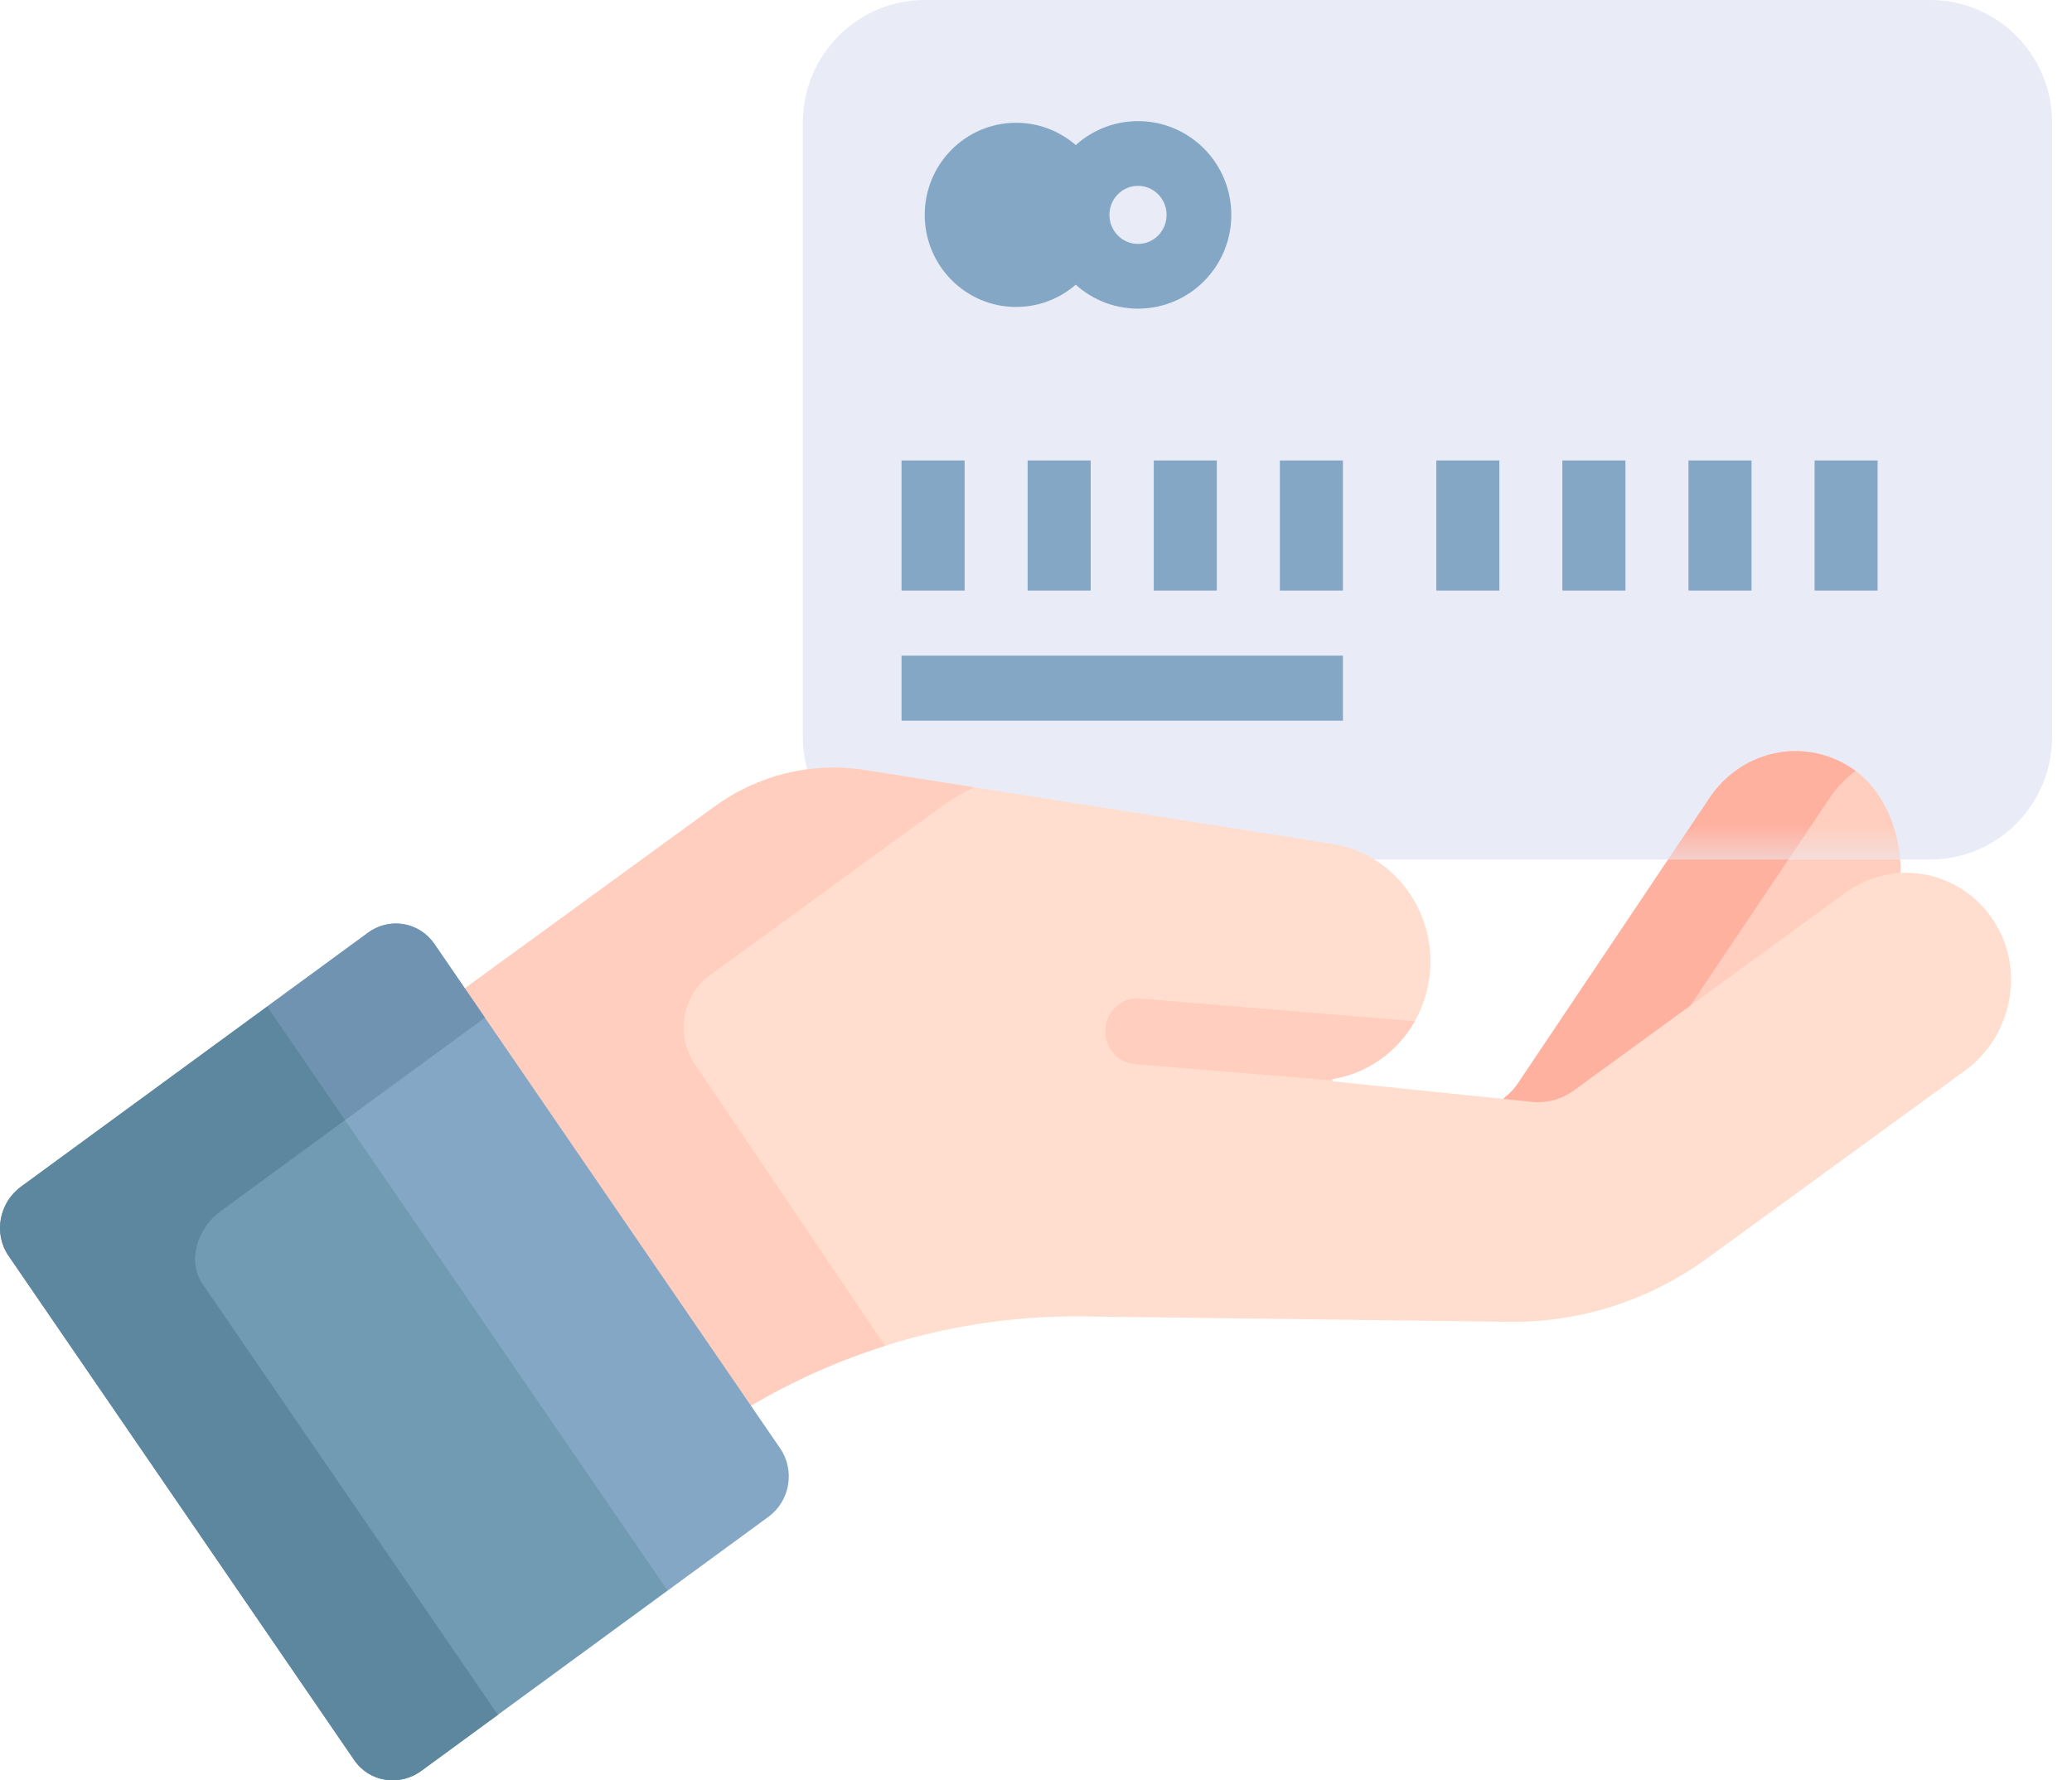<svg width="64" height="55" viewBox="0 0 64 55" fill="none" xmlns="http://www.w3.org/2000/svg">
<g clip-path="url(#clip0_1638_3130)">
<path d="M57.331 23.825C55.864 22.741 53.837 23.11 52.804 24.649L46.88 33.477C46.804 33.589 46.715 33.693 46.617 33.786L46.429 33.947L46.773 34.302H48.365L58.415 27.599L58.705 26.967C58.733 25.823 58.254 24.507 57.331 23.825Z" fill="#FFCEBE"/>
<path d="M56.518 24.649C56.735 24.325 57.005 24.043 57.316 23.815C55.85 22.744 53.834 23.115 52.804 24.649L46.88 33.476C46.804 33.589 46.715 33.693 46.617 33.786L46.429 33.947L46.773 34.302H48.365L51.398 32.279L56.518 24.649Z" fill="#FFB1A0"/>
<path d="M59.622 0H28.563C26.484 0 24.798 1.698 24.798 3.793V22.759C24.798 24.854 26.484 26.552 28.563 26.552H59.622C61.701 26.552 63.386 24.854 63.386 22.759V3.793C63.386 1.698 61.701 0 59.622 0Z" fill="#E9ECF7"/>
<mask id="mask0_1638_3130" style="mask-type:alpha" maskUnits="userSpaceOnUse" x="24" y="0" width="40" height="27">
<path d="M60.563 0H27.622C26.062 0 24.798 1.274 24.798 2.845V23.707C24.798 25.278 26.062 26.552 27.622 26.552H60.563C62.122 26.552 63.386 25.278 63.386 23.707V2.845C63.386 1.274 62.122 0 60.563 0Z" fill="#E9EBFB"/>
</mask>
<g mask="url(#mask0_1638_3130)">
<g filter="url(#filter0_f_1638_3130)">
<path d="M57.33 23.825C55.864 22.741 53.837 23.11 52.804 24.649L46.88 33.477C46.804 33.589 46.715 33.693 46.617 33.786L46.429 33.947L46.773 34.302H48.365L58.414 27.599L58.705 26.967C58.732 25.823 58.254 24.507 57.33 23.825Z" fill="#FFCEBE"/>
</g>
<g filter="url(#filter1_f_1638_3130)">
<path d="M56.518 24.649C56.735 24.325 57.005 24.043 57.316 23.815C55.85 22.744 53.834 23.115 52.804 24.649L46.88 33.476C46.804 33.589 46.715 33.693 46.617 33.786L46.429 33.947L46.773 34.302H48.365L51.398 32.279L56.518 24.649Z" fill="#FFB1A0"/>
</g>
</g>
<path d="M41.48 22.264H27.847V20.254H41.48V22.264ZM41.48 18.244H39.532V14.225H41.48V18.244ZM37.585 18.244H35.637V14.225H37.585V18.244ZM33.69 18.244H31.742V14.225H33.69V18.244ZM29.795 18.244H27.847V14.225H29.795V18.244Z" fill="#85A7C6"/>
<path d="M57.996 18.244H56.049V14.225H57.996V18.244ZM54.101 18.244H52.154V14.225H54.101V18.244ZM50.206 18.244H48.259V14.225H50.206V18.244ZM46.312 18.244H44.364V14.225H46.312V18.244Z" fill="#85A7C6"/>
<path d="M31.386 9.483C32.946 9.483 34.21 8.209 34.21 6.638C34.21 5.067 32.946 3.793 31.386 3.793C29.827 3.793 28.563 5.067 28.563 6.638C28.563 8.209 29.827 9.483 31.386 9.483Z" fill="#85A7C6"/>
<path d="M35.151 8.535C36.191 8.535 37.033 7.686 37.033 6.639C37.033 5.591 36.191 4.742 35.151 4.742C34.111 4.742 33.269 5.591 33.269 6.639C33.269 7.686 34.111 8.535 35.151 8.535Z" stroke="#85A7C6" stroke-width="2"/>
<path d="M61.599 28.473C60.585 26.883 58.5 26.488 57.004 27.577L48.609 33.69C48.234 33.962 47.778 34.086 47.322 34.04L41.178 33.407C41.135 33.403 41.132 33.337 41.175 33.33C42.709 33.078 43.961 31.811 44.158 30.144C44.39 28.175 43.06 26.371 41.152 26.07L26.718 23.789C25.086 23.531 23.421 23.935 22.071 24.917L14.358 30.533L13.933 32.11L21.579 43.426H23.194C26.321 41.576 29.869 40.624 33.472 40.668L46.479 40.832C48.711 40.89 50.901 40.204 52.726 38.876L60.696 33.073C62.133 32.027 62.566 29.986 61.599 28.473Z" fill="#FFDECF"/>
<path d="M21.46 32.873C21.17 32.445 21.057 31.915 21.144 31.401C21.232 30.886 21.513 30.428 21.926 30.127L29.081 24.917C29.398 24.687 29.733 24.488 30.084 24.321L26.718 23.789C25.086 23.531 23.421 23.935 22.071 24.917L14.358 30.533L13.933 32.11L21.579 43.426H23.194C24.505 42.652 25.896 42.031 27.34 41.577L21.46 32.873Z" fill="#FFCEBE"/>
<path d="M35.045 32.873L41.146 33.376C41.143 33.356 41.151 33.334 41.175 33.331C41.697 33.244 42.193 33.04 42.629 32.733C43.066 32.425 43.431 32.021 43.698 31.551C43.682 31.549 43.666 31.546 43.65 31.544L35.202 30.847C34.66 30.801 34.187 31.22 34.144 31.779C34.133 31.912 34.148 32.046 34.188 32.173C34.228 32.3 34.292 32.417 34.375 32.519C34.459 32.62 34.561 32.704 34.676 32.765C34.791 32.825 34.917 32.862 35.045 32.873Z" fill="#FFCEBE"/>
<path d="M24.099 44.745L13.418 29.161C12.952 28.482 12.034 28.326 11.368 28.813L8.253 31.094V32.476L19.569 48.642L20.62 49.139L23.736 46.858C24.402 46.37 24.564 45.424 24.099 44.745Z" fill="#85A7C6"/>
<path d="M14.98 31.44L13.418 29.161C12.952 28.482 12.034 28.326 11.368 28.813L8.253 31.094V32.476L10.052 35.047L14.98 31.44Z" fill="#7193B2"/>
<path d="M8.253 31.094L0.648 36.66C-0.031 37.157 -0.204 38.111 0.261 38.791L10.942 54.375C11.408 55.054 12.336 55.202 13.016 54.705L20.62 49.138L8.253 31.094Z" fill="#719BB2"/>
<path d="M6.26 39.67C5.794 38.99 6.051 37.975 6.833 37.403L10.658 34.603L8.253 31.094L0.648 36.66C-0.031 37.157 -0.204 38.111 0.261 38.791L10.942 54.375C11.408 55.054 12.336 55.202 13.016 54.705L15.379 52.975L6.26 39.67Z" fill="#5D879E"/>
</g>
<defs>
<filter id="filter0_f_1638_3130" x="38.429" y="15.203" width="28.277" height="27.1" filterUnits="userSpaceOnUse" color-interpolation-filters="sRGB">
<feFlood flood-opacity="0" result="BackgroundImageFix"/>
<feBlend mode="normal" in="SourceGraphic" in2="BackgroundImageFix" result="shape"/>
<feGaussianBlur stdDeviation="4" result="effect1_foregroundBlur_1638_3130"/>
</filter>
<filter id="filter1_f_1638_3130" x="38.429" y="15.203" width="26.887" height="27.1" filterUnits="userSpaceOnUse" color-interpolation-filters="sRGB">
<feFlood flood-opacity="0" result="BackgroundImageFix"/>
<feBlend mode="normal" in="SourceGraphic" in2="BackgroundImageFix" result="shape"/>
<feGaussianBlur stdDeviation="4" result="effect1_foregroundBlur_1638_3130"/>
</filter>
<clipPath id="clip0_1638_3130">
<rect width="64" height="55" fill="white"/>
</clipPath>
</defs>
</svg>
